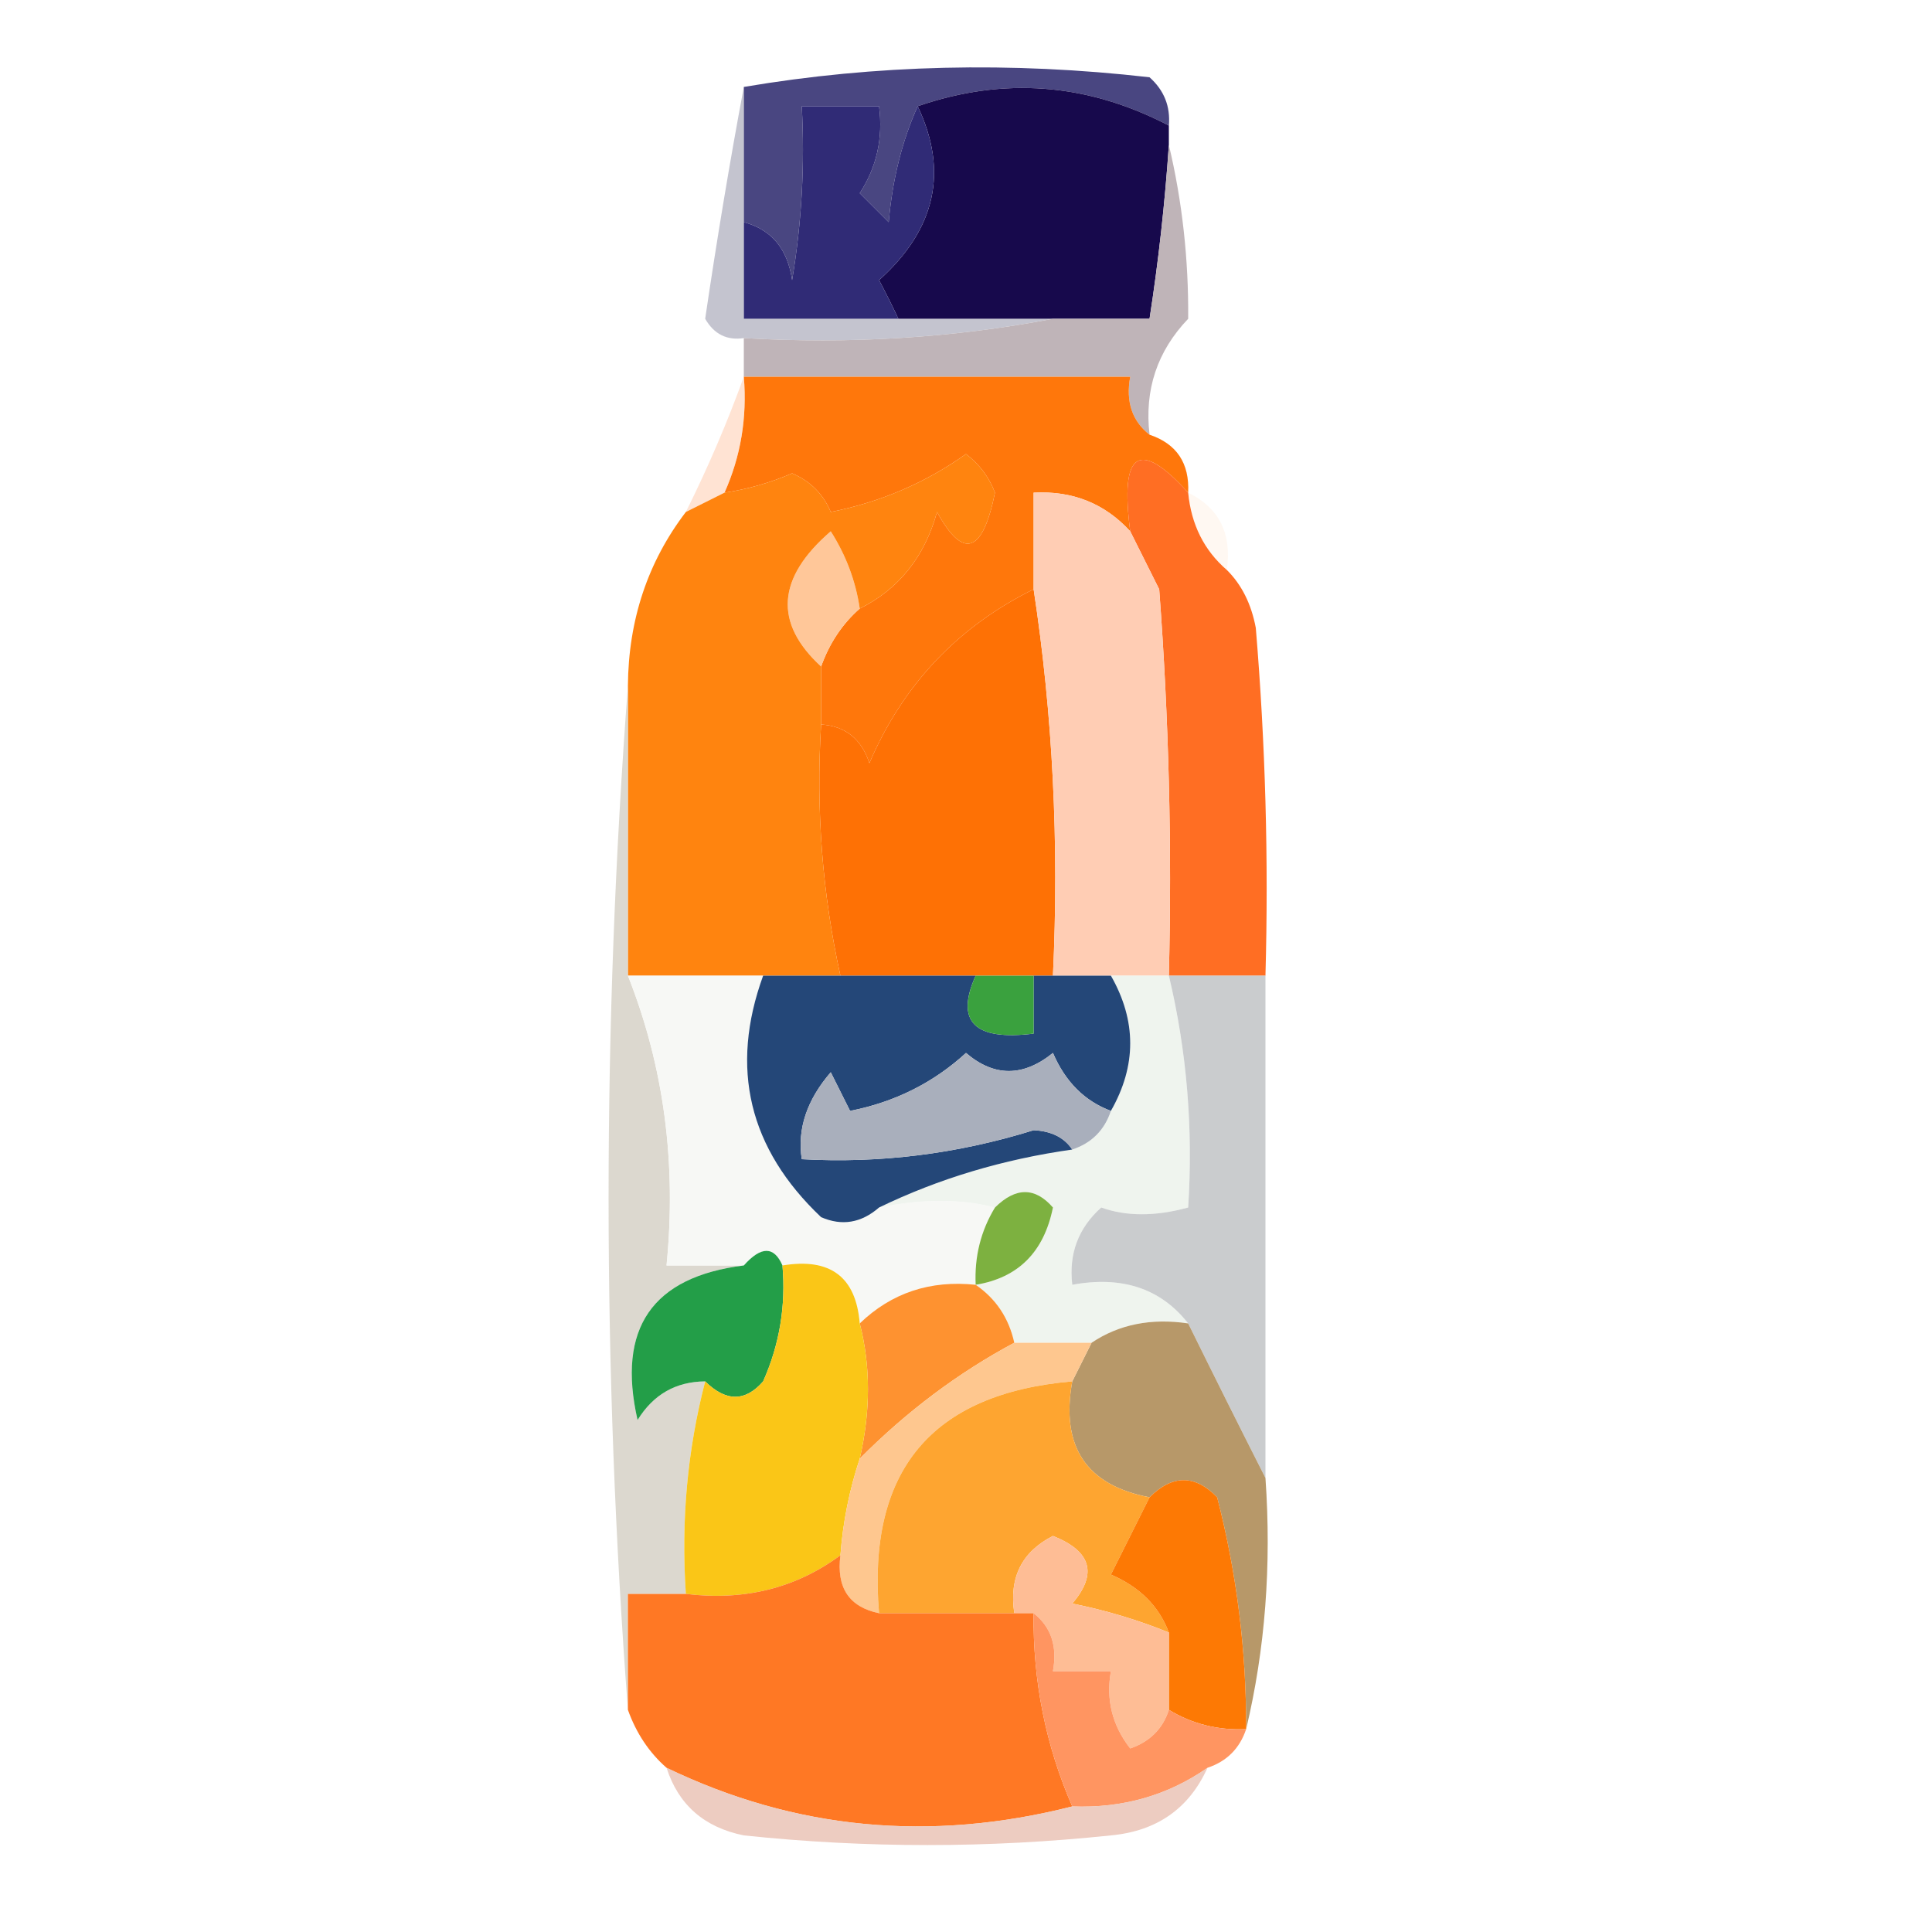 <?xml version="1.0" encoding="UTF-8"?>
<!DOCTYPE svg PUBLIC "-//W3C//DTD SVG 1.1//EN" "http://www.w3.org/Graphics/SVG/1.1/DTD/svg11.dtd">
<svg xmlns="http://www.w3.org/2000/svg" version="1.1" width="100px" height="100px" style="shape-rendering:geometricPrecision; text-rendering:geometricPrecision; image-rendering:optimizeQuality; fill-rule:evenodd; clip-rule:evenodd" xmlns:xlink="http://www.w3.org/1999/xlink">
<g><path style="opacity:1" fill="#494681" d="M 60.5,6.5 C 56.275,4.297 51.941,3.964 47.5,5.5C 46.691,7.292 46.191,9.292 46,11.5C 45.5,11 45,10.5 44.5,10C 45.38,8.644 45.714,7.144 45.5,5.5C 44.167,5.5 42.833,5.5 41.5,5.5C 41.665,8.518 41.498,11.518 41,14.5C 40.764,12.881 39.931,11.881 38.5,11.5C 38.5,9.167 38.5,6.833 38.5,4.5C 45.321,3.345 52.321,3.179 59.5,4C 60.252,4.671 60.586,5.504 60.5,6.5 Z"/></g>
<g><path style="opacity:1" fill="#17094c" d="M 47.5,5.5 C 51.941,3.964 56.275,4.297 60.5,6.5C 60.5,6.833 60.5,7.167 60.5,7.5C 60.296,10.518 59.963,13.518 59.5,16.5C 57.833,16.5 56.167,16.5 54.5,16.5C 51.833,16.5 49.167,16.5 46.5,16.5C 46.196,15.85 45.863,15.184 45.5,14.5C 48.434,11.868 49.1,8.868 47.5,5.5 Z"/></g>
<g><path style="opacity:1" fill="#302b76" d="M 47.5,5.5 C 49.1,8.868 48.434,11.868 45.5,14.5C 45.863,15.184 46.196,15.85 46.5,16.5C 43.833,16.5 41.167,16.5 38.5,16.5C 38.5,14.833 38.5,13.167 38.5,11.5C 39.931,11.881 40.764,12.881 41,14.5C 41.498,11.518 41.665,8.518 41.5,5.5C 42.833,5.5 44.167,5.5 45.5,5.5C 45.714,7.144 45.38,8.644 44.5,10C 45,10.5 45.5,11 46,11.5C 46.191,9.292 46.691,7.292 47.5,5.5 Z"/></g>
<g><path style="opacity:0.451" fill="#7d7c94" d="M 38.5,4.5 C 38.5,6.833 38.5,9.167 38.5,11.5C 38.5,13.167 38.5,14.833 38.5,16.5C 41.167,16.5 43.833,16.5 46.5,16.5C 49.167,16.5 51.833,16.5 54.5,16.5C 49.359,17.488 44.026,17.821 38.5,17.5C 37.624,17.631 36.957,17.297 36.5,16.5C 37.109,12.365 37.776,8.365 38.5,4.5 Z"/></g>
<g><path style="opacity:1" fill="#bfb4b8" d="M 60.5,7.5 C 61.192,10.418 61.525,13.418 61.5,16.5C 59.895,18.179 59.229,20.179 59.5,22.5C 58.596,21.791 58.263,20.791 58.5,19.5C 51.833,19.5 45.167,19.5 38.5,19.5C 38.5,18.833 38.5,18.167 38.5,17.5C 44.026,17.821 49.359,17.488 54.5,16.5C 56.167,16.5 57.833,16.5 59.5,16.5C 59.963,13.518 60.296,10.518 60.5,7.5 Z"/></g>
<g><path style="opacity:1" fill="#ff770b" d="M 38.5,19.5 C 45.167,19.5 51.833,19.5 58.5,19.5C 58.263,20.791 58.596,21.791 59.5,22.5C 60.906,22.973 61.573,23.973 61.5,25.5C 58.956,22.694 57.956,23.36 58.5,27.5C 57.181,26.058 55.514,25.392 53.5,25.5C 53.5,27.167 53.5,28.833 53.5,30.5C 49.569,32.445 46.735,35.445 45,39.5C 44.583,38.244 43.75,37.577 42.5,37.5C 42.5,36.5 42.5,35.5 42.5,34.5C 42.932,33.291 43.599,32.291 44.5,31.5C 46.522,30.493 47.855,28.826 48.5,26.5C 49.86,28.981 50.86,28.648 51.5,25.5C 51.192,24.692 50.692,24.025 50,23.5C 47.903,24.991 45.57,25.991 43,26.5C 42.612,25.572 41.945,24.905 41,24.5C 39.861,24.989 38.695,25.323 37.5,25.5C 38.341,23.621 38.675,21.621 38.5,19.5 Z"/></g>
<g><path style="opacity:0.471" fill="#ffc4a1" d="M 38.5,19.5 C 38.675,21.621 38.341,23.621 37.5,25.5C 36.833,25.833 36.167,26.167 35.5,26.5C 36.656,24.176 37.656,21.843 38.5,19.5 Z"/></g>
<g><path style="opacity:1" fill="#ff6e23" d="M 61.5,25.5 C 61.66,27.153 62.326,28.486 63.5,29.5C 64.268,30.262 64.768,31.262 65,32.5C 65.499,38.491 65.666,44.491 65.5,50.5C 63.833,50.5 62.167,50.5 60.5,50.5C 60.666,43.825 60.5,37.158 60,30.5C 59.487,29.473 58.987,28.473 58.5,27.5C 57.956,23.36 58.956,22.694 61.5,25.5 Z"/></g>
<g><path style="opacity:0.137" fill="#ffcda4" d="M 61.5,25.5 C 63.104,26.287 63.771,27.62 63.5,29.5C 62.326,28.486 61.66,27.153 61.5,25.5 Z"/></g>
<g><path style="opacity:1" fill="#ffc799" d="M 44.5,31.5 C 43.599,32.291 42.932,33.291 42.5,34.5C 40.041,32.242 40.208,29.908 43,27.5C 43.791,28.745 44.291,30.078 44.5,31.5 Z"/></g>
<g><path style="opacity:1" fill="#fe7105" d="M 53.5,30.5 C 54.491,36.979 54.824,43.646 54.5,50.5C 54.167,50.5 53.833,50.5 53.5,50.5C 52.5,50.5 51.5,50.5 50.5,50.5C 48.167,50.5 45.833,50.5 43.5,50.5C 42.564,46.265 42.231,41.931 42.5,37.5C 43.75,37.577 44.583,38.244 45,39.5C 46.735,35.445 49.569,32.445 53.5,30.5 Z"/></g>
<g><path style="opacity:1" fill="#ff840f" d="M 44.5,31.5 C 44.291,30.078 43.791,28.745 43,27.5C 40.208,29.908 40.041,32.242 42.5,34.5C 42.5,35.5 42.5,36.5 42.5,37.5C 42.231,41.931 42.564,46.265 43.5,50.5C 42.167,50.5 40.833,50.5 39.5,50.5C 37.167,50.5 34.833,50.5 32.5,50.5C 32.5,45.5 32.5,40.5 32.5,35.5C 32.528,32.084 33.528,29.084 35.5,26.5C 36.167,26.167 36.833,25.833 37.5,25.5C 38.695,25.323 39.861,24.989 41,24.5C 41.945,24.905 42.612,25.572 43,26.5C 45.57,25.991 47.903,24.991 50,23.5C 50.692,24.025 51.192,24.692 51.5,25.5C 50.86,28.648 49.86,28.981 48.5,26.5C 47.855,28.826 46.522,30.493 44.5,31.5 Z"/></g>
<g><path style="opacity:1" fill="#ffcdb4" d="M 58.5,27.5 C 58.987,28.473 59.487,29.473 60,30.5C 60.5,37.158 60.666,43.825 60.5,50.5C 59.5,50.5 58.5,50.5 57.5,50.5C 56.5,50.5 55.5,50.5 54.5,50.5C 54.824,43.646 54.491,36.979 53.5,30.5C 53.5,28.833 53.5,27.167 53.5,25.5C 55.514,25.392 57.181,26.058 58.5,27.5 Z"/></g>
<g><path style="opacity:0.87" fill="#d7d2c8" d="M 32.5,35.5 C 32.5,40.5 32.5,45.5 32.5,50.5C 34.36,55.193 35.026,60.193 34.5,65.5C 35.833,65.5 37.167,65.5 38.5,65.5C 33.754,66.089 31.921,68.756 33,73.5C 33.816,72.177 34.983,71.511 36.5,71.5C 35.577,75.064 35.244,78.731 35.5,82.5C 34.5,82.5 33.5,82.5 32.5,82.5C 32.5,84.5 32.5,86.5 32.5,88.5C 31.167,70.833 31.167,53.167 32.5,35.5 Z"/></g>
<g><path style="opacity:1" fill="#f7f8f5" d="M 32.5,50.5 C 34.833,50.5 37.167,50.5 39.5,50.5C 37.759,55.288 38.759,59.454 42.5,63C 43.577,63.47 44.577,63.303 45.5,62.5C 47.741,62.046 49.741,62.046 51.5,62.5C 50.766,63.708 50.433,65.041 50.5,66.5C 48.142,66.252 46.142,66.919 44.5,68.5C 44.306,66.088 42.973,65.088 40.5,65.5C 40.062,64.494 39.396,64.494 38.5,65.5C 37.167,65.5 35.833,65.5 34.5,65.5C 35.026,60.193 34.36,55.193 32.5,50.5 Z"/></g>
<g><path style="opacity:1" fill="#eff4ee" d="M 57.5,50.5 C 58.5,50.5 59.5,50.5 60.5,50.5C 61.43,54.4 61.763,58.4 61.5,62.5C 59.799,62.966 58.299,62.966 57,62.5C 55.812,63.563 55.312,64.897 55.5,66.5C 58.082,66.025 60.082,66.692 61.5,68.5C 59.585,68.216 57.919,68.549 56.5,69.5C 55.167,69.5 53.833,69.5 52.5,69.5C 52.218,68.222 51.551,67.222 50.5,66.5C 52.701,66.142 54.035,64.808 54.5,62.5C 53.575,61.438 52.575,61.438 51.5,62.5C 49.741,62.046 47.741,62.046 45.5,62.5C 48.583,61.007 51.916,60.007 55.5,59.5C 56.5,59.167 57.167,58.5 57.5,57.5C 58.833,55.167 58.833,52.833 57.5,50.5 Z"/></g>
<g><path style="opacity:0.925" fill="#c6c8ca" d="M 60.5,50.5 C 62.167,50.5 63.833,50.5 65.5,50.5C 65.5,59.167 65.5,67.833 65.5,76.5C 64.168,73.874 62.835,71.207 61.5,68.5C 60.082,66.692 58.082,66.025 55.5,66.5C 55.312,64.897 55.812,63.563 57,62.5C 58.299,62.966 59.799,62.966 61.5,62.5C 61.763,58.4 61.43,54.4 60.5,50.5 Z"/></g>
<g><path style="opacity:1" fill="#244778" d="M 39.5,50.5 C 40.833,50.5 42.167,50.5 43.5,50.5C 45.833,50.5 48.167,50.5 50.5,50.5C 49.433,52.88 50.433,53.88 53.5,53.5C 53.5,52.5 53.5,51.5 53.5,50.5C 53.833,50.5 54.167,50.5 54.5,50.5C 55.5,50.5 56.5,50.5 57.5,50.5C 58.833,52.833 58.833,55.167 57.5,57.5C 56.141,56.993 55.141,55.993 54.5,54.5C 52.958,55.747 51.458,55.747 50,54.5C 48.312,56.045 46.312,57.045 44,57.5C 43.667,56.833 43.333,56.167 43,55.5C 41.759,56.938 41.259,58.438 41.5,60C 45.552,60.226 49.552,59.726 53.5,58.5C 54.416,58.543 55.083,58.876 55.5,59.5C 51.916,60.007 48.583,61.007 45.5,62.5C 44.577,63.303 43.577,63.47 42.5,63C 38.759,59.454 37.759,55.288 39.5,50.5 Z"/></g>
<g><path style="opacity:1" fill="#3aa13e" d="M 50.5,50.5 C 51.5,50.5 52.5,50.5 53.5,50.5C 53.5,51.5 53.5,52.5 53.5,53.5C 50.433,53.88 49.433,52.88 50.5,50.5 Z"/></g>
<g><path style="opacity:1" fill="#a9afbc" d="M 57.5,57.5 C 57.167,58.5 56.5,59.167 55.5,59.5C 55.083,58.876 54.416,58.543 53.5,58.5C 49.552,59.726 45.552,60.226 41.5,60C 41.259,58.438 41.759,56.938 43,55.5C 43.333,56.167 43.667,56.833 44,57.5C 46.312,57.045 48.312,56.045 50,54.5C 51.458,55.747 52.958,55.747 54.5,54.5C 55.141,55.993 56.141,56.993 57.5,57.5 Z"/></g>
<g><path style="opacity:1" fill="#7db140" d="M 50.5,66.5 C 50.433,65.041 50.766,63.708 51.5,62.5C 52.575,61.438 53.575,61.438 54.5,62.5C 54.035,64.808 52.701,66.142 50.5,66.5 Z"/></g>
<g><path style="opacity:1" fill="#239e48" d="M 40.5,65.5 C 40.682,67.591 40.348,69.591 39.5,71.5C 38.575,72.562 37.575,72.562 36.5,71.5C 34.983,71.511 33.816,72.177 33,73.5C 31.921,68.756 33.754,66.089 38.5,65.5C 39.396,64.494 40.062,64.494 40.5,65.5 Z"/></g>
<g><path style="opacity:1" fill="#fe9230" d="M 50.5,66.5 C 51.551,67.222 52.218,68.222 52.5,69.5C 49.596,71.055 46.929,73.055 44.5,75.5C 45.067,73.031 45.067,70.698 44.5,68.5C 46.142,66.919 48.142,66.252 50.5,66.5 Z"/></g>
<g><path style="opacity:1" fill="#fac617" d="M 40.5,65.5 C 42.973,65.088 44.306,66.088 44.5,68.5C 45.067,70.698 45.067,73.031 44.5,75.5C 43.962,77.117 43.629,78.784 43.5,80.5C 41.2,82.202 38.533,82.868 35.5,82.5C 35.244,78.731 35.577,75.064 36.5,71.5C 37.575,72.562 38.575,72.562 39.5,71.5C 40.348,69.591 40.682,67.591 40.5,65.5 Z"/></g>
<g><path style="opacity:1" fill="#b79869" d="M 61.5,68.5 C 62.835,71.207 64.168,73.874 65.5,76.5C 65.818,81.032 65.485,85.366 64.5,89.5C 64.515,85.44 64.015,81.44 63,77.5C 61.855,76.316 60.688,76.316 59.5,77.5C 56.224,76.878 54.891,74.878 55.5,71.5C 55.833,70.833 56.167,70.167 56.5,69.5C 57.919,68.549 59.585,68.216 61.5,68.5 Z"/></g>
<g><path style="opacity:1" fill="#fec78f" d="M 52.5,69.5 C 53.833,69.5 55.167,69.5 56.5,69.5C 56.167,70.167 55.833,70.833 55.5,71.5C 48.209,72.129 44.876,76.129 45.5,83.5C 43.952,83.179 43.285,82.179 43.5,80.5C 43.629,78.784 43.962,77.117 44.5,75.5C 46.929,73.055 49.596,71.055 52.5,69.5 Z"/></g>
<g><path style="opacity:1" fill="#fea530" d="M 55.5,71.5 C 54.891,74.878 56.224,76.878 59.5,77.5C 58.847,78.807 58.18,80.14 57.5,81.5C 58.993,82.141 59.993,83.141 60.5,84.5C 58.914,83.852 57.248,83.352 55.5,83C 56.821,81.456 56.488,80.289 54.5,79.5C 52.889,80.32 52.222,81.654 52.5,83.5C 50.167,83.5 47.833,83.5 45.5,83.5C 44.876,76.129 48.209,72.129 55.5,71.5 Z"/></g>
<g><path style="opacity:1" fill="#fd7904" d="M 64.5,89.5 C 63.041,89.567 61.708,89.234 60.5,88.5C 60.5,87.167 60.5,85.833 60.5,84.5C 59.993,83.141 58.993,82.141 57.5,81.5C 58.18,80.14 58.847,78.807 59.5,77.5C 60.688,76.316 61.855,76.316 63,77.5C 64.015,81.44 64.515,85.44 64.5,89.5 Z"/></g>
<g><path style="opacity:1" fill="#febd95" d="M 60.5,84.5 C 60.5,85.833 60.5,87.167 60.5,88.5C 60.189,89.478 59.522,90.144 58.5,90.5C 57.571,89.311 57.238,87.978 57.5,86.5C 56.5,86.5 55.5,86.5 54.5,86.5C 54.737,85.209 54.404,84.209 53.5,83.5C 53.167,83.5 52.833,83.5 52.5,83.5C 52.222,81.654 52.889,80.32 54.5,79.5C 56.488,80.289 56.821,81.456 55.5,83C 57.248,83.352 58.914,83.852 60.5,84.5 Z"/></g>
<g><path style="opacity:1" fill="#ff7824" d="M 43.5,80.5 C 43.285,82.179 43.952,83.179 45.5,83.5C 47.833,83.5 50.167,83.5 52.5,83.5C 52.833,83.5 53.167,83.5 53.5,83.5C 53.458,87.009 54.124,90.342 55.5,93.5C 48.149,95.372 41.149,94.706 34.5,91.5C 33.599,90.71 32.932,89.71 32.5,88.5C 32.5,86.5 32.5,84.5 32.5,82.5C 33.5,82.5 34.5,82.5 35.5,82.5C 38.533,82.868 41.2,82.202 43.5,80.5 Z"/></g>
<g><path style="opacity:1" fill="#ff9561" d="M 53.5,83.5 C 54.404,84.209 54.737,85.209 54.5,86.5C 55.5,86.5 56.5,86.5 57.5,86.5C 57.238,87.978 57.571,89.311 58.5,90.5C 59.522,90.144 60.189,89.478 60.5,88.5C 61.708,89.234 63.041,89.567 64.5,89.5C 64.167,90.5 63.5,91.167 62.5,91.5C 60.442,92.933 58.108,93.6 55.5,93.5C 54.124,90.342 53.458,87.009 53.5,83.5 Z"/></g>
<g><path style="opacity:0.843" fill="#e9c2b5" d="M 34.5,91.5 C 41.149,94.706 48.149,95.372 55.5,93.5C 58.108,93.6 60.442,92.933 62.5,91.5C 61.547,93.61 59.881,94.777 57.5,95C 51.167,95.667 44.833,95.667 38.5,95C 36.45,94.584 35.116,93.417 34.5,91.5 Z"/></g>
</svg>
